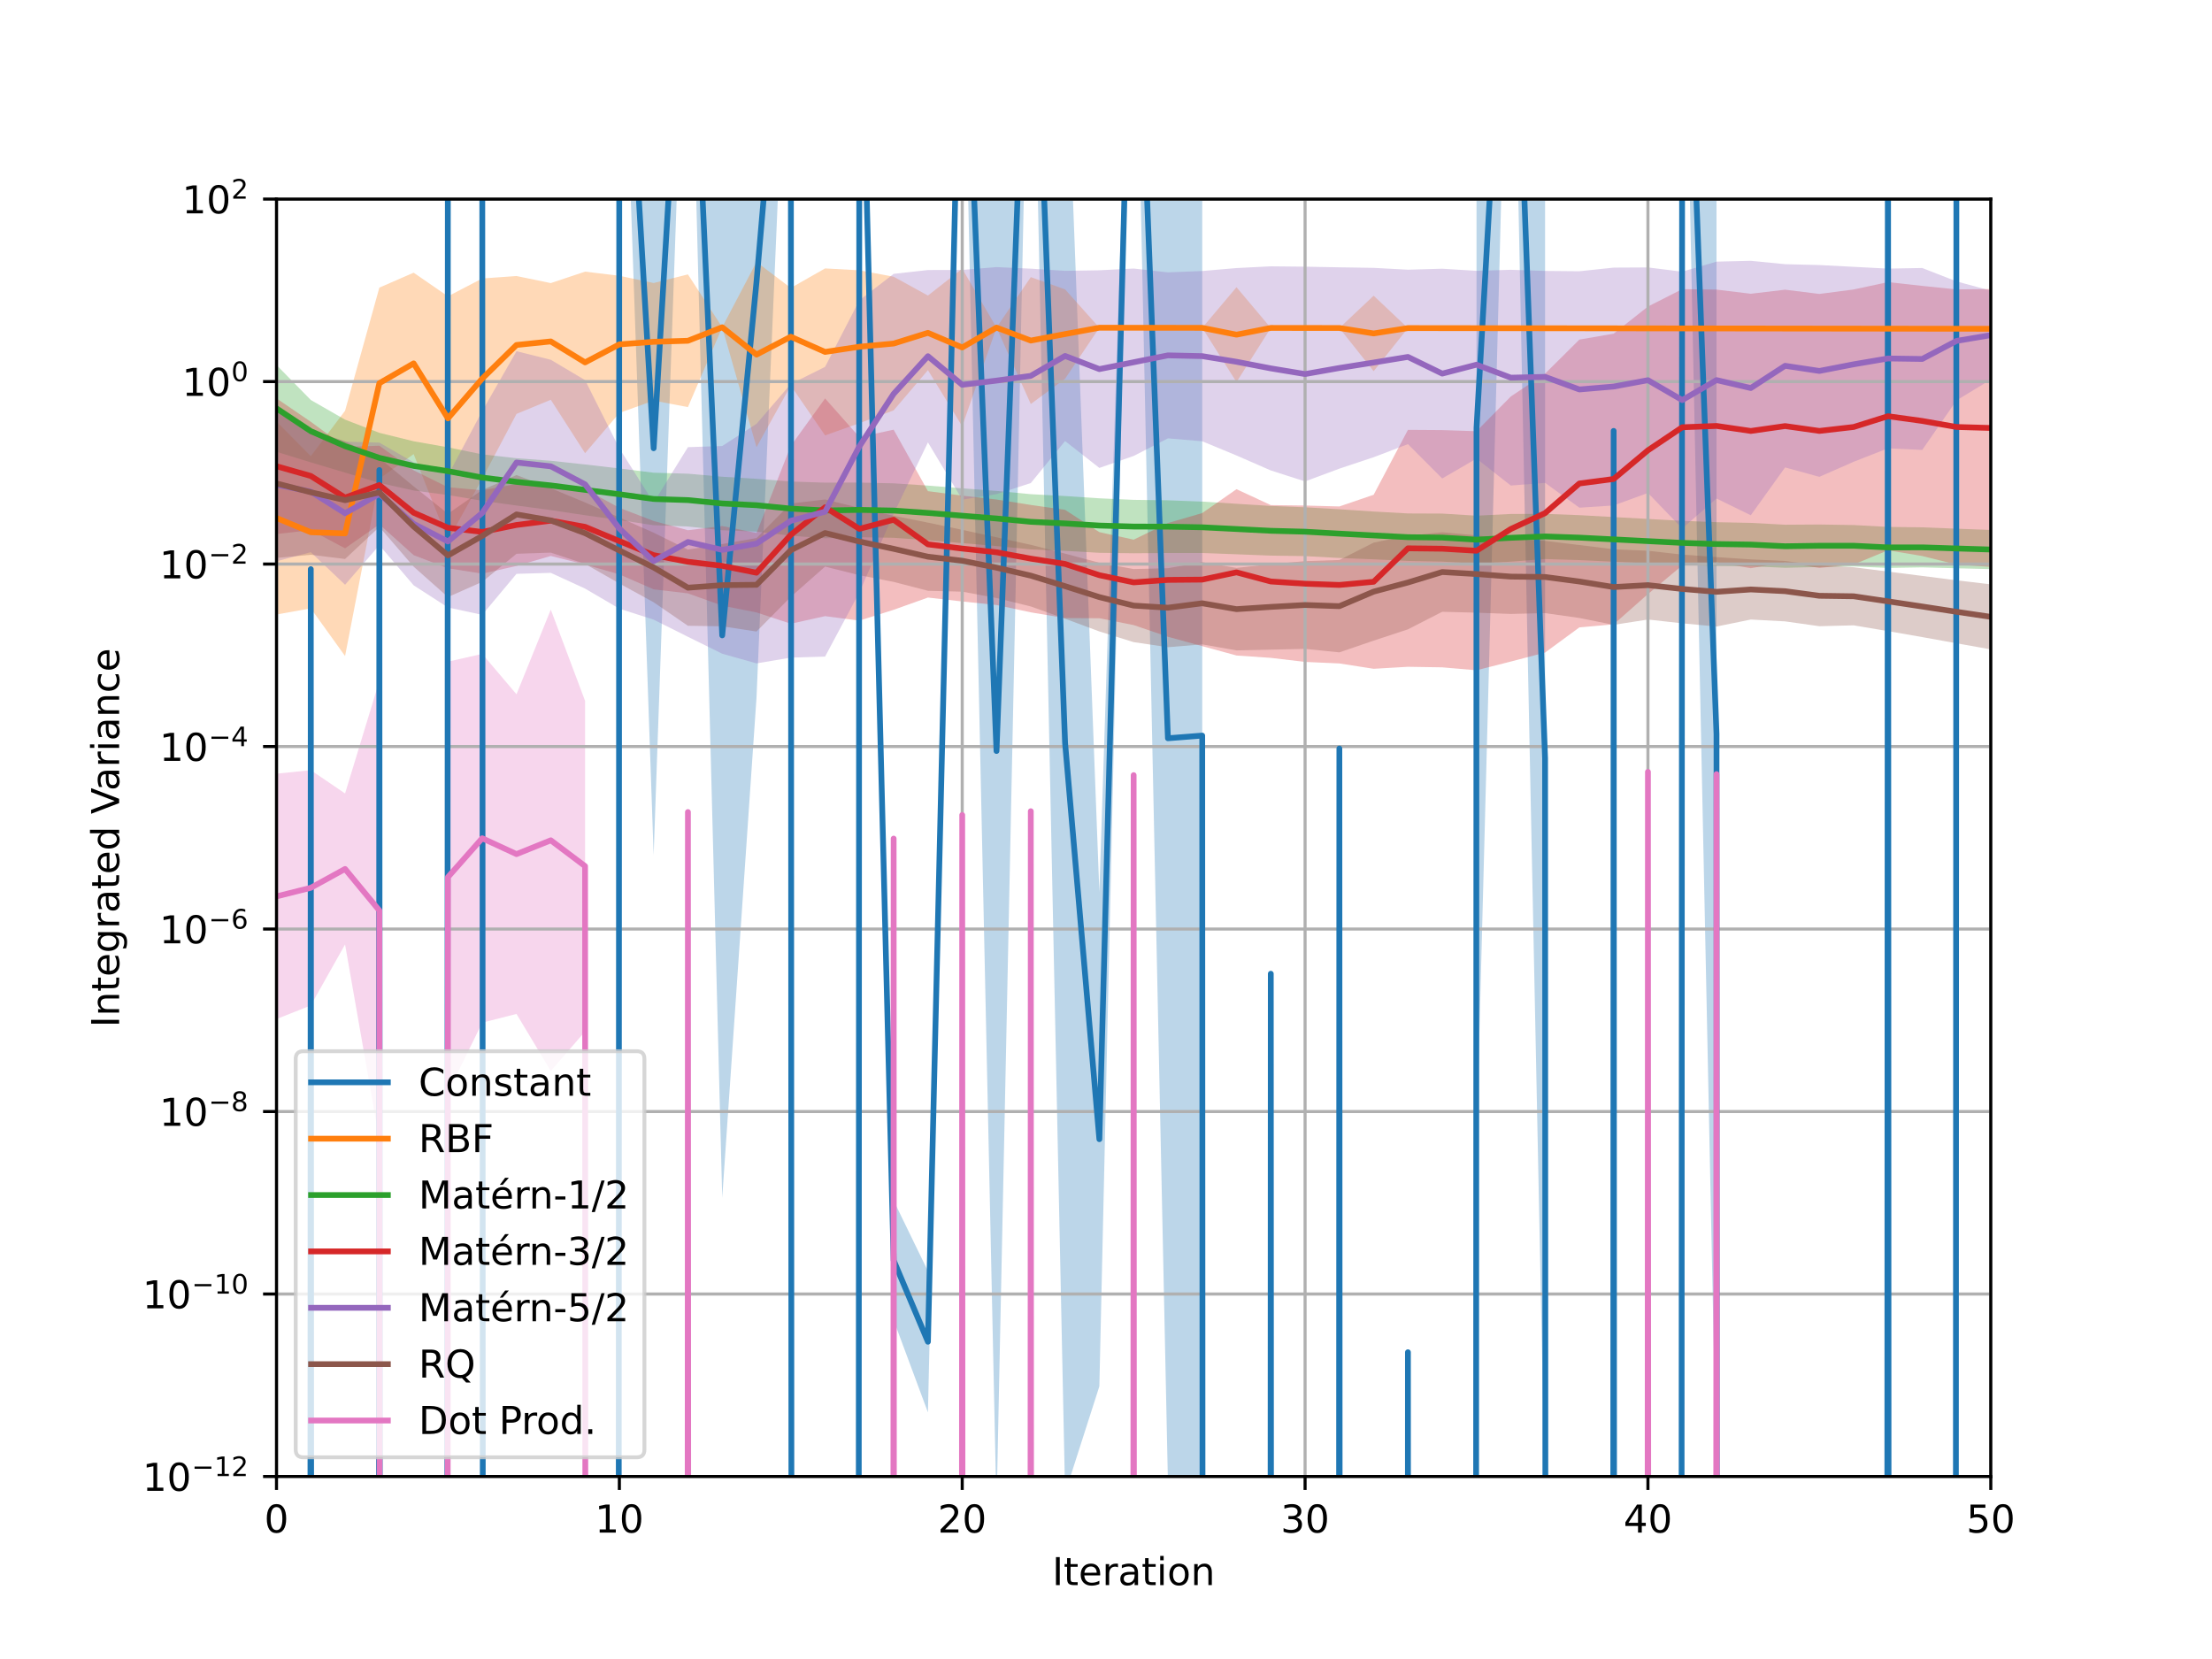 <?xml version="1.0" encoding="utf-8" standalone="no"?>
<!DOCTYPE svg PUBLIC "-//W3C//DTD SVG 1.1//EN"
  "http://www.w3.org/Graphics/SVG/1.1/DTD/svg11.dtd">
<!-- Created with matplotlib (https://matplotlib.org/) -->
<svg height="432pt" version="1.1" viewBox="0 0 576 432" width="576pt" xmlns="http://www.w3.org/2000/svg" xmlns:xlink="http://www.w3.org/1999/xlink">
 <defs>
  <style type="text/css">
*{stroke-linecap:butt;stroke-linejoin:round;}
  </style>
 </defs>
 <g id="figure_1">
  <g id="patch_1">
   <path d="M 0 432 
L 576 432 
L 576 0 
L 0 0 
z
" style="fill:#ffffff;"/>
  </g>
  <g id="axes_1">
   <g id="patch_2">
    <path d="M 72 384.48 
L 518.4 384.48 
L 518.4 51.84 
L 72 51.84 
z
" style="fill:#ffffff;"/>
   </g>
   <g id="PolyCollection_1">
    <path clip-path="url(#p57df6b3745)" d="M 80.928 245.959 
L 80.928 50.439 
L 80.928 245.959 
L 80.928 245.959 
z
" style="fill:#1f77b4;fill-opacity:0.3;"/>
    <path clip-path="url(#p57df6b3745)" d="M 98.784 236.03 
L 98.784 8.754 
L 98.784 236.03 
L 98.784 236.03 
z
" style="fill:#1f77b4;fill-opacity:0.3;"/>
    <path clip-path="url(#p57df6b3745)" d="M 116.64 -12.448 
L 116.64 -12.448 
L 125.568 -3.872 
L 125.568 -3.872 
L 125.568 -3.872 
L 116.64 -12.448 
z
" style="fill:#1f77b4;fill-opacity:0.3;"/>
    <path clip-path="url(#p57df6b3745)" d="M 161.28 -33.694 
L 161.28 -33.694 
L 170.208 10.754 
L 179.136 -35.159 
L 188.064 18.996 
L 196.992 -34.856 
L 205.92 -33.428 
L 205.92 -27.166 
L 205.92 -27.166 
L 196.992 181.674 
L 188.064 311.901 
L 179.136 -31.632 
L 170.208 222.691 
L 161.28 -33.694 
z
" style="fill:#1f77b4;fill-opacity:0.3;"/>
    <path clip-path="url(#p57df6b3745)" d="M 223.776 -14.315 
L 223.776 -34.448 
L 232.704 312.633 
L 241.632 330.995 
L 250.56 -30.025 
L 259.488 -1.833 
L 268.416 -41.981 
L 277.344 -1.95 
L 286.272 232.291 
L 295.2 -42.618 
L 304.128 -1.663 
L 313.056 -2.09 
L 313.056 385.179 
L 313.056 385.179 
L 304.128 386.149 
L 295.2 -35.157 
L 286.272 360.995 
L 277.344 388.834 
L 268.416 -36.219 
L 259.488 392.956 
L 250.56 -20.523 
L 241.632 367.785 
L 232.704 343.773 
L 223.776 -14.315 
z
" style="fill:#1f77b4;fill-opacity:0.3;"/>
    <path clip-path="url(#p57df6b3745)" d="M 330.912 283.055 
L 330.912 224.059 
L 330.912 283.055 
L 330.912 283.055 
z
" style="fill:#1f77b4;fill-opacity:0.3;"/>
    <path clip-path="url(#p57df6b3745)" d="M 348.768 383.797 
L 348.768 6.03 
L 348.768 383.797 
L 348.768 383.797 
z
" style="fill:#1f77b4;fill-opacity:0.3;"/>
    <path clip-path="url(#p57df6b3745)" d="M 366.624 367.144 
L 366.624 337.088 
L 366.624 367.144 
L 366.624 367.144 
z
" style="fill:#1f77b4;fill-opacity:0.3;"/>
    <path clip-path="url(#p57df6b3745)" d="M 384.48 297.825 
L 384.48 -74.899 
L 393.408 -44.034 
L 402.336 4.117 
L 402.336 390.883 
L 402.336 390.883 
L 393.408 -44.034 
L 384.48 297.825 
z
" style="fill:#1f77b4;fill-opacity:0.3;"/>
    <path clip-path="url(#p57df6b3745)" d="M 420.192 292.198 
L 420.192 -67.788 
L 420.192 292.198 
L 420.192 292.198 
z
" style="fill:#1f77b4;fill-opacity:0.3;"/>
    <path clip-path="url(#p57df6b3745)" d="M 438.048 -44.335 
L 438.048 -48.972 
L 446.976 -3.016 
L 446.976 385.339 
L 446.976 385.339 
L 438.048 -44.335 
z
" style="fill:#1f77b4;fill-opacity:0.3;"/>
    <path clip-path="url(#p57df6b3745)" d="M 491.616 -25.897 
L 491.616 -48.378 
L 491.616 -25.897 
L 491.616 -25.897 
z
" style="fill:#1f77b4;fill-opacity:0.3;"/>
    <path clip-path="url(#p57df6b3745)" d="M 509.472 -27.993 
L 509.472 -57.948 
L 518.4 -52.873 
L 518.4 -52.873 
L 518.4 -52.873 
L 509.472 -27.993 
z
" style="fill:#1f77b4;fill-opacity:0.3;"/>
   </g>
   <g id="PolyCollection_2">
    <path clip-path="url(#p57df6b3745)" d="M 72 160.017 
L 72 109.763 
L 80.928 118.774 
L 89.856 106.951 
L 98.784 74.897 
L 107.712 71.005 
L 116.64 77.163 
L 125.568 72.514 
L 134.496 71.876 
L 143.424 73.716 
L 152.352 70.73 
L 161.28 71.809 
L 170.208 73.698 
L 179.136 71.453 
L 188.064 85.221 
L 196.992 68.221 
L 205.92 74.983 
L 214.848 69.897 
L 223.776 70.386 
L 232.704 72.055 
L 241.632 76.961 
L 250.56 69.961 
L 259.488 85.305 
L 268.416 72.16 
L 277.344 75.355 
L 286.272 85.337 
L 295.2 85.348 
L 304.128 85.358 
L 313.056 85.369 
L 321.984 74.788 
L 330.912 85.39 
L 339.84 85.401 
L 348.768 85.412 
L 357.696 76.993 
L 366.624 85.433 
L 375.552 85.444 
L 384.48 85.454 
L 393.408 85.465 
L 402.336 85.476 
L 411.264 85.487 
L 420.192 85.497 
L 429.12 85.508 
L 438.048 85.519 
L 446.976 85.53 
L 455.904 85.54 
L 464.832 85.551 
L 473.76 85.562 
L 482.688 85.573 
L 491.616 85.584 
L 500.544 85.595 
L 509.472 85.606 
L 518.4 85.616 
L 518.4 85.616 
L 518.4 85.616 
L 509.472 85.606 
L 500.544 85.595 
L 491.616 85.584 
L 482.688 85.573 
L 473.76 85.562 
L 464.832 85.551 
L 455.904 85.54 
L 446.976 85.53 
L 438.048 85.519 
L 429.12 85.508 
L 420.192 85.497 
L 411.264 85.487 
L 402.336 85.476 
L 393.408 85.465 
L 384.48 85.454 
L 375.552 85.444 
L 366.624 85.433 
L 357.696 96.661 
L 348.768 85.412 
L 339.84 85.401 
L 330.912 85.39 
L 321.984 99.501 
L 313.056 85.369 
L 304.128 85.358 
L 295.2 85.348 
L 286.272 85.337 
L 277.344 98.622 
L 268.416 105.205 
L 259.488 85.305 
L 250.56 110.995 
L 241.632 96.382 
L 232.704 106.864 
L 223.776 110.199 
L 214.848 113.384 
L 205.92 100.394 
L 196.992 116.452 
L 188.064 85.221 
L 179.136 106.014 
L 170.208 104.31 
L 161.28 107.535 
L 152.352 118.007 
L 143.424 104.102 
L 134.496 107.784 
L 125.568 124.672 
L 116.64 140.726 
L 107.712 118.247 
L 98.784 124.67 
L 89.856 170.833 
L 80.928 158.41 
L 72 160.017 
z
" style="fill:#ff7f0e;fill-opacity:0.3;"/>
   </g>
   <g id="PolyCollection_3">
    <path clip-path="url(#p57df6b3745)" d="M 72 117.648 
L 72 95.044 
L 80.928 104.153 
L 89.856 109.273 
L 98.784 112.705 
L 107.712 114.905 
L 116.64 116.479 
L 125.568 118.311 
L 134.496 119.322 
L 143.424 119.98 
L 152.352 120.947 
L 161.28 121.984 
L 170.208 123.097 
L 179.136 123.348 
L 188.064 124.138 
L 196.992 124.687 
L 205.92 125.386 
L 214.848 125.682 
L 223.776 125.653 
L 232.704 125.858 
L 241.632 126.449 
L 250.56 127.16 
L 259.488 127.84 
L 268.416 128.684 
L 277.344 129.168 
L 286.272 129.757 
L 295.2 130.16 
L 304.128 130.277 
L 313.056 130.614 
L 321.984 131.183 
L 330.912 131.749 
L 339.84 132.097 
L 348.768 132.612 
L 357.696 133.202 
L 366.624 133.697 
L 375.552 133.734 
L 384.48 134.288 
L 393.408 133.833 
L 402.336 133.805 
L 411.264 134.147 
L 420.192 134.641 
L 429.12 135.133 
L 438.048 135.623 
L 446.976 135.974 
L 455.904 136.158 
L 464.832 136.638 
L 473.76 136.579 
L 482.688 136.72 
L 491.616 137.205 
L 500.544 137.317 
L 509.472 137.669 
L 518.4 137.996 
L 518.4 148.194 
L 518.4 148.194 
L 509.472 147.975 
L 500.544 147.743 
L 491.616 147.889 
L 482.688 147.497 
L 473.76 147.641 
L 464.832 147.848 
L 455.904 147.45 
L 446.976 147.36 
L 438.048 147.105 
L 429.12 146.688 
L 420.192 146.269 
L 411.264 145.847 
L 402.336 145.571 
L 393.408 146.251 
L 384.48 146.768 
L 375.552 146.24 
L 366.624 146.061 
L 357.696 145.643 
L 348.768 145.298 
L 339.84 144.808 
L 330.912 144.679 
L 321.984 144.333 
L 313.056 143.998 
L 304.128 144 
L 295.2 144.07 
L 286.272 143.95 
L 277.344 143.437 
L 268.416 143.073 
L 259.488 142.189 
L 250.56 141.424 
L 241.632 140.672 
L 232.704 140.039 
L 223.776 139.891 
L 214.848 140.165 
L 205.92 139.507 
L 196.992 138.427 
L 188.064 138.074 
L 179.136 137.1 
L 170.208 136.772 
L 161.28 135.421 
L 152.352 134.17 
L 143.424 132.825 
L 134.496 131.641 
L 125.568 130.397 
L 116.64 128.903 
L 107.712 127.728 
L 98.784 125.745 
L 89.856 123.068 
L 80.928 120.4 
L 72 117.648 
z
" style="fill:#2ca02c;fill-opacity:0.3;"/>
   </g>
   <g id="PolyCollection_4">
    <path clip-path="url(#p57df6b3745)" d="M 72 139.077 
L 72 103.736 
L 80.928 109.829 
L 89.856 116.361 
L 98.784 116.061 
L 107.712 122.458 
L 116.64 126.871 
L 125.568 127.673 
L 134.496 126.021 
L 143.424 126.397 
L 152.352 127.379 
L 161.28 132.226 
L 170.208 135.66 
L 179.136 138.07 
L 188.064 136.971 
L 196.992 138.792 
L 205.92 116.119 
L 214.848 103.747 
L 223.776 113.814 
L 232.704 111.888 
L 241.632 127.897 
L 250.56 129.064 
L 259.488 130.073 
L 268.416 131.486 
L 277.344 132.76 
L 286.272 138.561 
L 295.2 140.528 
L 304.128 136.197 
L 313.056 133.599 
L 321.984 127.381 
L 330.912 131.529 
L 339.84 131.637 
L 348.768 131.879 
L 357.696 128.835 
L 366.624 111.934 
L 375.552 111.994 
L 384.48 112.288 
L 393.408 103.248 
L 402.336 97.296 
L 411.264 88.426 
L 420.192 86.883 
L 429.12 79.824 
L 438.048 75.294 
L 446.976 75.409 
L 455.904 76.494 
L 464.832 75.435 
L 473.76 76.54 
L 482.688 75.38 
L 491.616 73.46 
L 500.544 74.446 
L 509.472 75.359 
L 518.4 75.267 
L 518.4 147.615 
L 518.4 147.615 
L 509.472 147.011 
L 500.544 144.784 
L 491.616 143.299 
L 482.688 146.995 
L 473.76 147.886 
L 464.832 146.459 
L 455.904 147.952 
L 446.976 146.42 
L 438.048 147.229 
L 429.12 154.691 
L 420.192 162.574 
L 411.264 163.369 
L 402.336 169.929 
L 393.408 172.267 
L 384.48 174.538 
L 375.552 173.772 
L 366.624 173.629 
L 357.696 174.151 
L 348.768 172.757 
L 339.84 172.363 
L 330.912 171.307 
L 321.984 170.691 
L 313.056 168.254 
L 304.128 165.814 
L 295.2 162.766 
L 286.272 160.99 
L 277.344 160.943 
L 268.416 159.454 
L 259.488 157.546 
L 250.56 156.624 
L 241.632 155.599 
L 232.704 158.788 
L 223.776 161.607 
L 214.848 160.443 
L 205.92 162.418 
L 196.992 159.476 
L 188.064 157.71 
L 179.136 154.511 
L 170.208 153.464 
L 161.28 149.575 
L 152.352 147.001 
L 143.424 144.766 
L 134.496 147.378 
L 125.568 149.375 
L 116.64 147.98 
L 107.712 144.558 
L 98.784 136.546 
L 89.856 142.782 
L 80.928 138.05 
L 72 139.077 
z
" style="fill:#d62728;fill-opacity:0.3;"/>
   </g>
   <g id="PolyCollection_5">
    <path clip-path="url(#p57df6b3745)" d="M 72 146.15 
L 72 106.318 
L 80.928 112.25 
L 89.856 115.002 
L 98.784 115.251 
L 107.712 120.395 
L 116.64 123.814 
L 125.568 107.049 
L 134.496 91.458 
L 143.424 93.684 
L 152.352 98.98 
L 161.28 116.758 
L 170.208 130.885 
L 179.136 116.442 
L 188.064 116.139 
L 196.992 110.37 
L 205.92 99.983 
L 214.848 95.527 
L 223.776 78.206 
L 232.704 71.313 
L 241.632 70.313 
L 250.56 70.291 
L 259.488 69.551 
L 268.416 69.961 
L 277.344 70.526 
L 286.272 70.382 
L 295.2 69.928 
L 304.128 70.924 
L 313.056 70.569 
L 321.984 69.802 
L 330.912 69.351 
L 339.84 69.442 
L 348.768 69.608 
L 357.696 69.75 
L 366.624 70.23 
L 375.552 69.976 
L 384.48 70.524 
L 393.408 70.256 
L 402.336 70.549 
L 411.264 70.632 
L 420.192 69.688 
L 429.12 69.638 
L 438.048 70.747 
L 446.976 68.129 
L 455.904 67.916 
L 464.832 68.793 
L 473.76 69.017 
L 482.688 69.48 
L 491.616 69.946 
L 500.544 69.783 
L 509.472 73.275 
L 518.4 75.697 
L 518.4 98.842 
L 518.4 98.842 
L 509.472 104.259 
L 500.544 117.165 
L 491.616 116.744 
L 482.688 120.247 
L 473.76 124.168 
L 464.832 121.713 
L 455.904 134.17 
L 446.976 129.817 
L 438.048 137.613 
L 429.12 128.364 
L 420.192 131.618 
L 411.264 132.201 
L 402.336 125.728 
L 393.408 126.434 
L 384.48 119.411 
L 375.552 124.6 
L 366.624 115.653 
L 357.696 119.061 
L 348.768 122.037 
L 339.84 125.363 
L 330.912 122.502 
L 321.984 118.606 
L 313.056 114.903 
L 304.128 114.146 
L 295.2 118.733 
L 286.272 121.847 
L 277.344 114.841 
L 268.416 125.787 
L 259.488 128.671 
L 250.56 130.104 
L 241.632 115.193 
L 232.704 133.796 
L 223.776 154.27 
L 214.848 170.977 
L 205.92 171.243 
L 196.992 172.744 
L 188.064 170.229 
L 179.136 165.823 
L 170.208 161.354 
L 161.28 158.501 
L 152.352 153.267 
L 143.424 149.168 
L 134.496 149.429 
L 125.568 160.105 
L 116.64 158.181 
L 107.712 152.415 
L 98.784 141.966 
L 89.856 152.272 
L 80.928 143.789 
L 72 146.15 
z
" style="fill:#9467bd;fill-opacity:0.3;"/>
   </g>
   <g id="PolyCollection_6">
    <path clip-path="url(#p57df6b3745)" d="M 72 145.287 
L 72 106.494 
L 80.928 111.902 
L 89.856 114.925 
L 98.784 119.276 
L 107.712 126.646 
L 116.64 133.775 
L 125.568 127.591 
L 134.496 123.699 
L 143.424 127.126 
L 152.352 130.836 
L 161.28 134.761 
L 170.208 138.708 
L 179.136 143.115 
L 188.064 141.669 
L 196.992 140.112 
L 205.92 131.116 
L 214.848 130.056 
L 223.776 132.251 
L 232.704 134.31 
L 241.632 136.089 
L 250.56 137.967 
L 259.488 139.914 
L 268.416 141.868 
L 277.344 144.164 
L 286.272 146.54 
L 295.2 148.178 
L 304.128 147.961 
L 313.056 146.389 
L 321.984 147.879 
L 330.912 146.909 
L 339.84 146.12 
L 348.768 145.822 
L 357.696 141.296 
L 366.624 139.482 
L 375.552 138.604 
L 384.48 139.415 
L 393.408 140.423 
L 402.336 140.84 
L 411.264 141.926 
L 420.192 143.025 
L 429.12 143.414 
L 438.048 144.416 
L 446.976 145.064 
L 455.904 145.663 
L 464.832 146.078 
L 473.76 147.216 
L 482.688 147.703 
L 491.616 148.836 
L 500.544 149.969 
L 509.472 151.111 
L 518.4 152.159 
L 518.4 169.101 
L 518.4 169.101 
L 509.472 167.504 
L 500.544 165.898 
L 491.616 164.337 
L 482.688 162.835 
L 473.76 163.064 
L 464.832 161.806 
L 455.904 161.324 
L 446.976 163.151 
L 438.048 162.312 
L 429.12 161.322 
L 420.192 162.711 
L 411.264 160.92 
L 402.336 159.652 
L 393.408 159.869 
L 384.48 159.539 
L 375.552 159.307 
L 366.624 163.878 
L 357.696 166.823 
L 348.768 169.873 
L 339.84 168.966 
L 330.912 169.163 
L 321.984 169.36 
L 313.056 167.795 
L 304.128 168.528 
L 295.2 167.21 
L 286.272 164.427 
L 277.344 161.108 
L 268.416 157.923 
L 259.488 155.725 
L 250.56 154.066 
L 241.632 153.838 
L 232.704 151.522 
L 223.776 149.781 
L 214.848 147.538 
L 205.92 155.421 
L 196.992 164.45 
L 188.064 163.088 
L 179.136 162.951 
L 170.208 156.83 
L 161.28 151.935 
L 152.352 146.836 
L 143.424 143.899 
L 134.496 144.205 
L 125.568 151.521 
L 116.64 155.476 
L 107.712 147.553 
L 98.784 137.215 
L 89.856 145.557 
L 80.928 144.461 
L 72 145.287 
z
" style="fill:#8c564b;fill-opacity:0.3;"/>
   </g>
   <g id="PolyCollection_7">
    <path clip-path="url(#p57df6b3745)" d="M 72 265.364 
L 72 201.469 
L 80.928 200.549 
L 89.856 206.618 
L 98.784 177.3 
L 98.784 296.899 
L 98.784 296.899 
L 89.856 245.936 
L 80.928 261.812 
L 72 265.364 
z
" style="fill:#e377c2;fill-opacity:0.3;"/>
    <path clip-path="url(#p57df6b3745)" d="M 116.64 284.509 
L 116.64 172.293 
L 125.568 170.269 
L 134.496 180.791 
L 143.424 158.735 
L 152.352 182.499 
L 152.352 268.583 
L 152.352 268.583 
L 143.424 278.891 
L 134.496 264.026 
L 125.568 266.293 
L 116.64 284.509 
z
" style="fill:#e377c2;fill-opacity:0.3;"/>
    <path clip-path="url(#p57df6b3745)" d="M 179.136 268.121 
L 179.136 154.784 
L 179.136 268.121 
L 179.136 268.121 
z
" style="fill:#e377c2;fill-opacity:0.3;"/>
    <path clip-path="url(#p57df6b3745)" d="M 232.704 266.548 
L 232.704 170.177 
L 232.704 266.548 
L 232.704 266.548 
z
" style="fill:#e377c2;fill-opacity:0.3;"/>
    <path clip-path="url(#p57df6b3745)" d="M 250.56 240.237 
L 250.56 184.217 
L 250.56 240.237 
L 250.56 240.237 
z
" style="fill:#e377c2;fill-opacity:0.3;"/>
    <path clip-path="url(#p57df6b3745)" d="M 268.416 242.18 
L 268.416 180.292 
L 268.416 242.18 
L 268.416 242.18 
z
" style="fill:#e377c2;fill-opacity:0.3;"/>
    <path clip-path="url(#p57df6b3745)" d="M 295.2 244.391 
L 295.2 159.293 
L 295.2 244.391 
L 295.2 244.391 
z
" style="fill:#e377c2;fill-opacity:0.3;"/>
    <path clip-path="url(#p57df6b3745)" d="M 429.12 249.334 
L 429.12 152.639 
L 429.12 249.334 
L 429.12 249.334 
z
" style="fill:#e377c2;fill-opacity:0.3;"/>
    <path clip-path="url(#p57df6b3745)" d="M 446.976 224.929 
L 446.976 178.227 
L 446.976 224.929 
L 446.976 224.929 
z
" style="fill:#e377c2;fill-opacity:0.3;"/>
   </g>
   <g id="matplotlib.axis_1">
    <g id="xtick_1">
     <g id="line2d_1">
      <path clip-path="url(#p57df6b3745)" d="M 72 384.48 
L 72 51.84 
" style="fill:none;stroke:#b0b0b0;stroke-linecap:square;stroke-width:0.8;"/>
     </g>
     <g id="line2d_2">
      <defs>
       <path d="M 0 0 
L 0 3.5 
" id="m368112231c" style="stroke:#000000;stroke-width:0.8;"/>
      </defs>
      <g>
       <use style="stroke:#000000;stroke-width:0.8;" x="72" xlink:href="#m368112231c" y="384.48"/>
      </g>
     </g>
     <g id="text_1">
      <!-- 0 -->
      <defs>
       <path d="M 31.781 66.406 
Q 24.172 66.406 20.328 58.906 
Q 16.5 51.422 16.5 36.375 
Q 16.5 21.391 20.328 13.891 
Q 24.172 6.391 31.781 6.391 
Q 39.453 6.391 43.281 13.891 
Q 47.125 21.391 47.125 36.375 
Q 47.125 51.422 43.281 58.906 
Q 39.453 66.406 31.781 66.406 
z
M 31.781 74.219 
Q 44.047 74.219 50.516 64.516 
Q 56.984 54.828 56.984 36.375 
Q 56.984 17.969 50.516 8.266 
Q 44.047 -1.422 31.781 -1.422 
Q 19.531 -1.422 13.062 8.266 
Q 6.594 17.969 6.594 36.375 
Q 6.594 54.828 13.062 64.516 
Q 19.531 74.219 31.781 74.219 
z
" id="DejaVuSans-48"/>
      </defs>
      <g transform="translate(68.819 399.078)scale(0.1 -0.1)">
       <use xlink:href="#DejaVuSans-48"/>
      </g>
     </g>
    </g>
    <g id="xtick_2">
     <g id="line2d_3">
      <path clip-path="url(#p57df6b3745)" d="M 161.28 384.48 
L 161.28 51.84 
" style="fill:none;stroke:#b0b0b0;stroke-linecap:square;stroke-width:0.8;"/>
     </g>
     <g id="line2d_4">
      <g>
       <use style="stroke:#000000;stroke-width:0.8;" x="161.28" xlink:href="#m368112231c" y="384.48"/>
      </g>
     </g>
     <g id="text_2">
      <!-- 10 -->
      <defs>
       <path d="M 12.406 8.297 
L 28.516 8.297 
L 28.516 63.922 
L 10.984 60.406 
L 10.984 69.391 
L 28.422 72.906 
L 38.281 72.906 
L 38.281 8.297 
L 54.391 8.297 
L 54.391 0 
L 12.406 0 
z
" id="DejaVuSans-49"/>
      </defs>
      <g transform="translate(154.917 399.078)scale(0.1 -0.1)">
       <use xlink:href="#DejaVuSans-49"/>
       <use x="63.623" xlink:href="#DejaVuSans-48"/>
      </g>
     </g>
    </g>
    <g id="xtick_3">
     <g id="line2d_5">
      <path clip-path="url(#p57df6b3745)" d="M 250.56 384.48 
L 250.56 51.84 
" style="fill:none;stroke:#b0b0b0;stroke-linecap:square;stroke-width:0.8;"/>
     </g>
     <g id="line2d_6">
      <g>
       <use style="stroke:#000000;stroke-width:0.8;" x="250.56" xlink:href="#m368112231c" y="384.48"/>
      </g>
     </g>
     <g id="text_3">
      <!-- 20 -->
      <defs>
       <path d="M 19.188 8.297 
L 53.609 8.297 
L 53.609 0 
L 7.328 0 
L 7.328 8.297 
Q 12.938 14.109 22.625 23.891 
Q 32.328 33.688 34.812 36.531 
Q 39.547 41.844 41.422 45.531 
Q 43.312 49.219 43.312 52.781 
Q 43.312 58.594 39.234 62.25 
Q 35.156 65.922 28.609 65.922 
Q 23.969 65.922 18.812 64.312 
Q 13.672 62.703 7.812 59.422 
L 7.812 69.391 
Q 13.766 71.781 18.938 73 
Q 24.125 74.219 28.422 74.219 
Q 39.75 74.219 46.484 68.547 
Q 53.219 62.891 53.219 53.422 
Q 53.219 48.922 51.531 44.891 
Q 49.859 40.875 45.406 35.406 
Q 44.188 33.984 37.641 27.219 
Q 31.109 20.453 19.188 8.297 
z
" id="DejaVuSans-50"/>
      </defs>
      <g transform="translate(244.197 399.078)scale(0.1 -0.1)">
       <use xlink:href="#DejaVuSans-50"/>
       <use x="63.623" xlink:href="#DejaVuSans-48"/>
      </g>
     </g>
    </g>
    <g id="xtick_4">
     <g id="line2d_7">
      <path clip-path="url(#p57df6b3745)" d="M 339.84 384.48 
L 339.84 51.84 
" style="fill:none;stroke:#b0b0b0;stroke-linecap:square;stroke-width:0.8;"/>
     </g>
     <g id="line2d_8">
      <g>
       <use style="stroke:#000000;stroke-width:0.8;" x="339.84" xlink:href="#m368112231c" y="384.48"/>
      </g>
     </g>
     <g id="text_4">
      <!-- 30 -->
      <defs>
       <path d="M 40.578 39.312 
Q 47.656 37.797 51.625 33 
Q 55.609 28.219 55.609 21.188 
Q 55.609 10.406 48.188 4.484 
Q 40.766 -1.422 27.094 -1.422 
Q 22.516 -1.422 17.656 -0.516 
Q 12.797 0.391 7.625 2.203 
L 7.625 11.719 
Q 11.719 9.328 16.594 8.109 
Q 21.484 6.891 26.812 6.891 
Q 36.078 6.891 40.938 10.547 
Q 45.797 14.203 45.797 21.188 
Q 45.797 27.641 41.281 31.266 
Q 36.766 34.906 28.719 34.906 
L 20.219 34.906 
L 20.219 43.016 
L 29.109 43.016 
Q 36.375 43.016 40.234 45.922 
Q 44.094 48.828 44.094 54.297 
Q 44.094 59.906 40.109 62.906 
Q 36.141 65.922 28.719 65.922 
Q 24.656 65.922 20.016 65.031 
Q 15.375 64.156 9.812 62.312 
L 9.812 71.094 
Q 15.438 72.656 20.344 73.438 
Q 25.25 74.219 29.594 74.219 
Q 40.828 74.219 47.359 69.109 
Q 53.906 64.016 53.906 55.328 
Q 53.906 49.266 50.438 45.094 
Q 46.969 40.922 40.578 39.312 
z
" id="DejaVuSans-51"/>
      </defs>
      <g transform="translate(333.478 399.078)scale(0.1 -0.1)">
       <use xlink:href="#DejaVuSans-51"/>
       <use x="63.623" xlink:href="#DejaVuSans-48"/>
      </g>
     </g>
    </g>
    <g id="xtick_5">
     <g id="line2d_9">
      <path clip-path="url(#p57df6b3745)" d="M 429.12 384.48 
L 429.12 51.84 
" style="fill:none;stroke:#b0b0b0;stroke-linecap:square;stroke-width:0.8;"/>
     </g>
     <g id="line2d_10">
      <g>
       <use style="stroke:#000000;stroke-width:0.8;" x="429.12" xlink:href="#m368112231c" y="384.48"/>
      </g>
     </g>
     <g id="text_5">
      <!-- 40 -->
      <defs>
       <path d="M 37.797 64.312 
L 12.891 25.391 
L 37.797 25.391 
z
M 35.203 72.906 
L 47.609 72.906 
L 47.609 25.391 
L 58.016 25.391 
L 58.016 17.188 
L 47.609 17.188 
L 47.609 0 
L 37.797 0 
L 37.797 17.188 
L 4.891 17.188 
L 4.891 26.703 
z
" id="DejaVuSans-52"/>
      </defs>
      <g transform="translate(422.757 399.078)scale(0.1 -0.1)">
       <use xlink:href="#DejaVuSans-52"/>
       <use x="63.623" xlink:href="#DejaVuSans-48"/>
      </g>
     </g>
    </g>
    <g id="xtick_6">
     <g id="line2d_11">
      <path clip-path="url(#p57df6b3745)" d="M 518.4 384.48 
L 518.4 51.84 
" style="fill:none;stroke:#b0b0b0;stroke-linecap:square;stroke-width:0.8;"/>
     </g>
     <g id="line2d_12">
      <g>
       <use style="stroke:#000000;stroke-width:0.8;" x="518.4" xlink:href="#m368112231c" y="384.48"/>
      </g>
     </g>
     <g id="text_6">
      <!-- 50 -->
      <defs>
       <path d="M 10.797 72.906 
L 49.516 72.906 
L 49.516 64.594 
L 19.828 64.594 
L 19.828 46.734 
Q 21.969 47.469 24.109 47.828 
Q 26.266 48.188 28.422 48.188 
Q 40.625 48.188 47.75 41.5 
Q 54.891 34.812 54.891 23.391 
Q 54.891 11.625 47.562 5.094 
Q 40.234 -1.422 26.906 -1.422 
Q 22.312 -1.422 17.547 -0.641 
Q 12.797 0.141 7.719 1.703 
L 7.719 11.625 
Q 12.109 9.234 16.797 8.062 
Q 21.484 6.891 26.703 6.891 
Q 35.156 6.891 40.078 11.328 
Q 45.016 15.766 45.016 23.391 
Q 45.016 31 40.078 35.438 
Q 35.156 39.891 26.703 39.891 
Q 22.75 39.891 18.812 39.016 
Q 14.891 38.141 10.797 36.281 
z
" id="DejaVuSans-53"/>
      </defs>
      <g transform="translate(512.038 399.078)scale(0.1 -0.1)">
       <use xlink:href="#DejaVuSans-53"/>
       <use x="63.623" xlink:href="#DejaVuSans-48"/>
      </g>
     </g>
    </g>
    <g id="text_7">
     <!-- Iteration -->
     <defs>
      <path d="M 9.812 72.906 
L 19.672 72.906 
L 19.672 0 
L 9.812 0 
z
" id="DejaVuSans-73"/>
      <path d="M 18.312 70.219 
L 18.312 54.688 
L 36.812 54.688 
L 36.812 47.703 
L 18.312 47.703 
L 18.312 18.016 
Q 18.312 11.328 20.141 9.422 
Q 21.969 7.516 27.594 7.516 
L 36.812 7.516 
L 36.812 0 
L 27.594 0 
Q 17.188 0 13.234 3.875 
Q 9.281 7.766 9.281 18.016 
L 9.281 47.703 
L 2.688 47.703 
L 2.688 54.688 
L 9.281 54.688 
L 9.281 70.219 
z
" id="DejaVuSans-116"/>
      <path d="M 56.203 29.594 
L 56.203 25.203 
L 14.891 25.203 
Q 15.484 15.922 20.484 11.062 
Q 25.484 6.203 34.422 6.203 
Q 39.594 6.203 44.453 7.469 
Q 49.312 8.734 54.109 11.281 
L 54.109 2.781 
Q 49.266 0.734 44.188 -0.344 
Q 39.109 -1.422 33.891 -1.422 
Q 20.797 -1.422 13.156 6.188 
Q 5.516 13.812 5.516 26.812 
Q 5.516 40.234 12.766 48.109 
Q 20.016 56 32.328 56 
Q 43.359 56 49.781 48.891 
Q 56.203 41.797 56.203 29.594 
z
M 47.219 32.234 
Q 47.125 39.594 43.094 43.984 
Q 39.062 48.391 32.422 48.391 
Q 24.906 48.391 20.391 44.141 
Q 15.875 39.891 15.188 32.172 
z
" id="DejaVuSans-101"/>
      <path d="M 41.109 46.297 
Q 39.594 47.172 37.812 47.578 
Q 36.031 48 33.891 48 
Q 26.266 48 22.188 43.047 
Q 18.109 38.094 18.109 28.812 
L 18.109 0 
L 9.078 0 
L 9.078 54.688 
L 18.109 54.688 
L 18.109 46.188 
Q 20.953 51.172 25.484 53.578 
Q 30.031 56 36.531 56 
Q 37.453 56 38.578 55.875 
Q 39.703 55.766 41.062 55.516 
z
" id="DejaVuSans-114"/>
      <path d="M 34.281 27.484 
Q 23.391 27.484 19.188 25 
Q 14.984 22.516 14.984 16.5 
Q 14.984 11.719 18.141 8.906 
Q 21.297 6.109 26.703 6.109 
Q 34.188 6.109 38.703 11.406 
Q 43.219 16.703 43.219 25.484 
L 43.219 27.484 
z
M 52.203 31.203 
L 52.203 0 
L 43.219 0 
L 43.219 8.297 
Q 40.141 3.328 35.547 0.953 
Q 30.953 -1.422 24.312 -1.422 
Q 15.922 -1.422 10.953 3.297 
Q 6 8.016 6 15.922 
Q 6 25.141 12.172 29.828 
Q 18.359 34.516 30.609 34.516 
L 43.219 34.516 
L 43.219 35.406 
Q 43.219 41.609 39.141 45 
Q 35.062 48.391 27.688 48.391 
Q 23 48.391 18.547 47.266 
Q 14.109 46.141 10.016 43.891 
L 10.016 52.203 
Q 14.938 54.109 19.578 55.047 
Q 24.219 56 28.609 56 
Q 40.484 56 46.344 49.844 
Q 52.203 43.703 52.203 31.203 
z
" id="DejaVuSans-97"/>
      <path d="M 9.422 54.688 
L 18.406 54.688 
L 18.406 0 
L 9.422 0 
z
M 9.422 75.984 
L 18.406 75.984 
L 18.406 64.594 
L 9.422 64.594 
z
" id="DejaVuSans-105"/>
      <path d="M 30.609 48.391 
Q 23.391 48.391 19.188 42.75 
Q 14.984 37.109 14.984 27.297 
Q 14.984 17.484 19.156 11.844 
Q 23.344 6.203 30.609 6.203 
Q 37.797 6.203 41.984 11.859 
Q 46.188 17.531 46.188 27.297 
Q 46.188 37.016 41.984 42.703 
Q 37.797 48.391 30.609 48.391 
z
M 30.609 56 
Q 42.328 56 49.016 48.375 
Q 55.719 40.766 55.719 27.297 
Q 55.719 13.875 49.016 6.219 
Q 42.328 -1.422 30.609 -1.422 
Q 18.844 -1.422 12.172 6.219 
Q 5.516 13.875 5.516 27.297 
Q 5.516 40.766 12.172 48.375 
Q 18.844 56 30.609 56 
z
" id="DejaVuSans-111"/>
      <path d="M 54.891 33.016 
L 54.891 0 
L 45.906 0 
L 45.906 32.719 
Q 45.906 40.484 42.875 44.328 
Q 39.844 48.188 33.797 48.188 
Q 26.516 48.188 22.312 43.547 
Q 18.109 38.922 18.109 30.906 
L 18.109 0 
L 9.078 0 
L 9.078 54.688 
L 18.109 54.688 
L 18.109 46.188 
Q 21.344 51.125 25.703 53.562 
Q 30.078 56 35.797 56 
Q 45.219 56 50.047 50.172 
Q 54.891 44.344 54.891 33.016 
z
" id="DejaVuSans-110"/>
     </defs>
     <g transform="translate(273.991 412.757)scale(0.1 -0.1)">
      <use xlink:href="#DejaVuSans-73"/>
      <use x="29.492" xlink:href="#DejaVuSans-116"/>
      <use x="68.701" xlink:href="#DejaVuSans-101"/>
      <use x="130.225" xlink:href="#DejaVuSans-114"/>
      <use x="171.338" xlink:href="#DejaVuSans-97"/>
      <use x="232.617" xlink:href="#DejaVuSans-116"/>
      <use x="271.826" xlink:href="#DejaVuSans-105"/>
      <use x="299.609" xlink:href="#DejaVuSans-111"/>
      <use x="360.791" xlink:href="#DejaVuSans-110"/>
     </g>
    </g>
   </g>
   <g id="matplotlib.axis_2">
    <g id="ytick_1">
     <g id="line2d_13">
      <path clip-path="url(#p57df6b3745)" d="M 72 384.48 
L 518.4 384.48 
" style="fill:none;stroke:#b0b0b0;stroke-linecap:square;stroke-width:0.8;"/>
     </g>
     <g id="line2d_14">
      <defs>
       <path d="M 0 0 
L -3.5 0 
" id="m83c86b748f" style="stroke:#000000;stroke-width:0.8;"/>
      </defs>
      <g>
       <use style="stroke:#000000;stroke-width:0.8;" x="72" xlink:href="#m83c86b748f" y="384.48"/>
      </g>
     </g>
     <g id="text_8">
      <!-- $\mathdefault{10^{-12}}$ -->
      <defs>
       <path d="M 10.594 35.5 
L 73.188 35.5 
L 73.188 27.203 
L 10.594 27.203 
z
" id="DejaVuSans-8722"/>
      </defs>
      <g transform="translate(37.1 388.279)scale(0.1 -0.1)">
       <use transform="translate(0 0.766)" xlink:href="#DejaVuSans-49"/>
       <use transform="translate(63.623 0.766)" xlink:href="#DejaVuSans-48"/>
       <use transform="translate(128.203 39.047)scale(0.7)" xlink:href="#DejaVuSans-8722"/>
       <use transform="translate(186.855 39.047)scale(0.7)" xlink:href="#DejaVuSans-49"/>
       <use transform="translate(231.392 39.047)scale(0.7)" xlink:href="#DejaVuSans-50"/>
      </g>
     </g>
    </g>
    <g id="ytick_2">
     <g id="line2d_15">
      <path clip-path="url(#p57df6b3745)" d="M 72 336.96 
L 518.4 336.96 
" style="fill:none;stroke:#b0b0b0;stroke-linecap:square;stroke-width:0.8;"/>
     </g>
     <g id="line2d_16">
      <g>
       <use style="stroke:#000000;stroke-width:0.8;" x="72" xlink:href="#m83c86b748f" y="336.96"/>
      </g>
     </g>
     <g id="text_9">
      <!-- $\mathdefault{10^{-10}}$ -->
      <g transform="translate(37.1 340.759)scale(0.1 -0.1)">
       <use transform="translate(0 0.766)" xlink:href="#DejaVuSans-49"/>
       <use transform="translate(63.623 0.766)" xlink:href="#DejaVuSans-48"/>
       <use transform="translate(128.203 39.047)scale(0.7)" xlink:href="#DejaVuSans-8722"/>
       <use transform="translate(186.855 39.047)scale(0.7)" xlink:href="#DejaVuSans-49"/>
       <use transform="translate(231.392 39.047)scale(0.7)" xlink:href="#DejaVuSans-48"/>
      </g>
     </g>
    </g>
    <g id="ytick_3">
     <g id="line2d_17">
      <path clip-path="url(#p57df6b3745)" d="M 72 289.44 
L 518.4 289.44 
" style="fill:none;stroke:#b0b0b0;stroke-linecap:square;stroke-width:0.8;"/>
     </g>
     <g id="line2d_18">
      <g>
       <use style="stroke:#000000;stroke-width:0.8;" x="72" xlink:href="#m83c86b748f" y="289.44"/>
      </g>
     </g>
     <g id="text_10">
      <!-- $\mathdefault{10^{-8}}$ -->
      <defs>
       <path d="M 31.781 34.625 
Q 24.75 34.625 20.719 30.859 
Q 16.703 27.094 16.703 20.516 
Q 16.703 13.922 20.719 10.156 
Q 24.75 6.391 31.781 6.391 
Q 38.812 6.391 42.859 10.172 
Q 46.922 13.969 46.922 20.516 
Q 46.922 27.094 42.891 30.859 
Q 38.875 34.625 31.781 34.625 
z
M 21.922 38.812 
Q 15.578 40.375 12.031 44.719 
Q 8.5 49.078 8.5 55.328 
Q 8.5 64.062 14.719 69.141 
Q 20.953 74.219 31.781 74.219 
Q 42.672 74.219 48.875 69.141 
Q 55.078 64.062 55.078 55.328 
Q 55.078 49.078 51.531 44.719 
Q 48 40.375 41.703 38.812 
Q 48.828 37.156 52.797 32.312 
Q 56.781 27.484 56.781 20.516 
Q 56.781 9.906 50.312 4.234 
Q 43.844 -1.422 31.781 -1.422 
Q 19.734 -1.422 13.25 4.234 
Q 6.781 9.906 6.781 20.516 
Q 6.781 27.484 10.781 32.312 
Q 14.797 37.156 21.922 38.812 
z
M 18.312 54.391 
Q 18.312 48.734 21.844 45.562 
Q 25.391 42.391 31.781 42.391 
Q 38.141 42.391 41.719 45.562 
Q 45.312 48.734 45.312 54.391 
Q 45.312 60.062 41.719 63.234 
Q 38.141 66.406 31.781 66.406 
Q 25.391 66.406 21.844 63.234 
Q 18.312 60.062 18.312 54.391 
z
" id="DejaVuSans-56"/>
      </defs>
      <g transform="translate(41.5 293.239)scale(0.1 -0.1)">
       <use transform="translate(0 0.766)" xlink:href="#DejaVuSans-49"/>
       <use transform="translate(63.623 0.766)" xlink:href="#DejaVuSans-48"/>
       <use transform="translate(128.203 39.047)scale(0.7)" xlink:href="#DejaVuSans-8722"/>
       <use transform="translate(186.855 39.047)scale(0.7)" xlink:href="#DejaVuSans-56"/>
      </g>
     </g>
    </g>
    <g id="ytick_4">
     <g id="line2d_19">
      <path clip-path="url(#p57df6b3745)" d="M 72 241.92 
L 518.4 241.92 
" style="fill:none;stroke:#b0b0b0;stroke-linecap:square;stroke-width:0.8;"/>
     </g>
     <g id="line2d_20">
      <g>
       <use style="stroke:#000000;stroke-width:0.8;" x="72" xlink:href="#m83c86b748f" y="241.92"/>
      </g>
     </g>
     <g id="text_11">
      <!-- $\mathdefault{10^{-6}}$ -->
      <defs>
       <path d="M 33.016 40.375 
Q 26.375 40.375 22.484 35.828 
Q 18.609 31.297 18.609 23.391 
Q 18.609 15.531 22.484 10.953 
Q 26.375 6.391 33.016 6.391 
Q 39.656 6.391 43.531 10.953 
Q 47.406 15.531 47.406 23.391 
Q 47.406 31.297 43.531 35.828 
Q 39.656 40.375 33.016 40.375 
z
M 52.594 71.297 
L 52.594 62.312 
Q 48.875 64.062 45.094 64.984 
Q 41.312 65.922 37.594 65.922 
Q 27.828 65.922 22.672 59.328 
Q 17.531 52.734 16.797 39.406 
Q 19.672 43.656 24.016 45.922 
Q 28.375 48.188 33.594 48.188 
Q 44.578 48.188 50.953 41.516 
Q 57.328 34.859 57.328 23.391 
Q 57.328 12.156 50.688 5.359 
Q 44.047 -1.422 33.016 -1.422 
Q 20.359 -1.422 13.672 8.266 
Q 6.984 17.969 6.984 36.375 
Q 6.984 53.656 15.188 63.938 
Q 23.391 74.219 37.203 74.219 
Q 40.922 74.219 44.703 73.484 
Q 48.484 72.75 52.594 71.297 
z
" id="DejaVuSans-54"/>
      </defs>
      <g transform="translate(41.5 245.719)scale(0.1 -0.1)">
       <use transform="translate(0 0.766)" xlink:href="#DejaVuSans-49"/>
       <use transform="translate(63.623 0.766)" xlink:href="#DejaVuSans-48"/>
       <use transform="translate(128.203 39.047)scale(0.7)" xlink:href="#DejaVuSans-8722"/>
       <use transform="translate(186.855 39.047)scale(0.7)" xlink:href="#DejaVuSans-54"/>
      </g>
     </g>
    </g>
    <g id="ytick_5">
     <g id="line2d_21">
      <path clip-path="url(#p57df6b3745)" d="M 72 194.4 
L 518.4 194.4 
" style="fill:none;stroke:#b0b0b0;stroke-linecap:square;stroke-width:0.8;"/>
     </g>
     <g id="line2d_22">
      <g>
       <use style="stroke:#000000;stroke-width:0.8;" x="72" xlink:href="#m83c86b748f" y="194.4"/>
      </g>
     </g>
     <g id="text_12">
      <!-- $\mathdefault{10^{-4}}$ -->
      <g transform="translate(41.5 198.199)scale(0.1 -0.1)">
       <use transform="translate(0 0.684)" xlink:href="#DejaVuSans-49"/>
       <use transform="translate(63.623 0.684)" xlink:href="#DejaVuSans-48"/>
       <use transform="translate(128.203 38.966)scale(0.7)" xlink:href="#DejaVuSans-8722"/>
       <use transform="translate(186.855 38.966)scale(0.7)" xlink:href="#DejaVuSans-52"/>
      </g>
     </g>
    </g>
    <g id="ytick_6">
     <g id="line2d_23">
      <path clip-path="url(#p57df6b3745)" d="M 72 146.88 
L 518.4 146.88 
" style="fill:none;stroke:#b0b0b0;stroke-linecap:square;stroke-width:0.8;"/>
     </g>
     <g id="line2d_24">
      <g>
       <use style="stroke:#000000;stroke-width:0.8;" x="72" xlink:href="#m83c86b748f" y="146.88"/>
      </g>
     </g>
     <g id="text_13">
      <!-- $\mathdefault{10^{-2}}$ -->
      <g transform="translate(41.5 150.679)scale(0.1 -0.1)">
       <use transform="translate(0 0.766)" xlink:href="#DejaVuSans-49"/>
       <use transform="translate(63.623 0.766)" xlink:href="#DejaVuSans-48"/>
       <use transform="translate(128.203 39.047)scale(0.7)" xlink:href="#DejaVuSans-8722"/>
       <use transform="translate(186.855 39.047)scale(0.7)" xlink:href="#DejaVuSans-50"/>
      </g>
     </g>
    </g>
    <g id="ytick_7">
     <g id="line2d_25">
      <path clip-path="url(#p57df6b3745)" d="M 72 99.36 
L 518.4 99.36 
" style="fill:none;stroke:#b0b0b0;stroke-linecap:square;stroke-width:0.8;"/>
     </g>
     <g id="line2d_26">
      <g>
       <use style="stroke:#000000;stroke-width:0.8;" x="72" xlink:href="#m83c86b748f" y="99.36"/>
      </g>
     </g>
     <g id="text_14">
      <!-- $\mathdefault{10^{0}}$ -->
      <g transform="translate(47.4 103.159)scale(0.1 -0.1)">
       <use transform="translate(0 0.766)" xlink:href="#DejaVuSans-49"/>
       <use transform="translate(63.623 0.766)" xlink:href="#DejaVuSans-48"/>
       <use transform="translate(128.203 39.047)scale(0.7)" xlink:href="#DejaVuSans-48"/>
      </g>
     </g>
    </g>
    <g id="ytick_8">
     <g id="line2d_27">
      <path clip-path="url(#p57df6b3745)" d="M 72 51.84 
L 518.4 51.84 
" style="fill:none;stroke:#b0b0b0;stroke-linecap:square;stroke-width:0.8;"/>
     </g>
     <g id="line2d_28">
      <g>
       <use style="stroke:#000000;stroke-width:0.8;" x="72" xlink:href="#m83c86b748f" y="51.84"/>
      </g>
     </g>
     <g id="text_15">
      <!-- $\mathdefault{10^{2}}$ -->
      <g transform="translate(47.4 55.639)scale(0.1 -0.1)">
       <use transform="translate(0 0.766)" xlink:href="#DejaVuSans-49"/>
       <use transform="translate(63.623 0.766)" xlink:href="#DejaVuSans-48"/>
       <use transform="translate(128.203 39.047)scale(0.7)" xlink:href="#DejaVuSans-50"/>
      </g>
     </g>
    </g>
    <g id="text_16">
     <!-- Integrated Variance -->
     <defs>
      <path d="M 45.406 27.984 
Q 45.406 37.75 41.375 43.109 
Q 37.359 48.484 30.078 48.484 
Q 22.859 48.484 18.828 43.109 
Q 14.797 37.75 14.797 27.984 
Q 14.797 18.266 18.828 12.891 
Q 22.859 7.516 30.078 7.516 
Q 37.359 7.516 41.375 12.891 
Q 45.406 18.266 45.406 27.984 
z
M 54.391 6.781 
Q 54.391 -7.172 48.188 -13.984 
Q 42 -20.797 29.203 -20.797 
Q 24.469 -20.797 20.266 -20.094 
Q 16.062 -19.391 12.109 -17.922 
L 12.109 -9.188 
Q 16.062 -11.328 19.922 -12.344 
Q 23.781 -13.375 27.781 -13.375 
Q 36.625 -13.375 41.016 -8.766 
Q 45.406 -4.156 45.406 5.172 
L 45.406 9.625 
Q 42.625 4.781 38.281 2.391 
Q 33.938 0 27.875 0 
Q 17.828 0 11.672 7.656 
Q 5.516 15.328 5.516 27.984 
Q 5.516 40.672 11.672 48.328 
Q 17.828 56 27.875 56 
Q 33.938 56 38.281 53.609 
Q 42.625 51.219 45.406 46.391 
L 45.406 54.688 
L 54.391 54.688 
z
" id="DejaVuSans-103"/>
      <path d="M 45.406 46.391 
L 45.406 75.984 
L 54.391 75.984 
L 54.391 0 
L 45.406 0 
L 45.406 8.203 
Q 42.578 3.328 38.25 0.953 
Q 33.938 -1.422 27.875 -1.422 
Q 17.969 -1.422 11.734 6.484 
Q 5.516 14.406 5.516 27.297 
Q 5.516 40.188 11.734 48.094 
Q 17.969 56 27.875 56 
Q 33.938 56 38.25 53.625 
Q 42.578 51.266 45.406 46.391 
z
M 14.797 27.297 
Q 14.797 17.391 18.875 11.75 
Q 22.953 6.109 30.078 6.109 
Q 37.203 6.109 41.297 11.75 
Q 45.406 17.391 45.406 27.297 
Q 45.406 37.203 41.297 42.844 
Q 37.203 48.484 30.078 48.484 
Q 22.953 48.484 18.875 42.844 
Q 14.797 37.203 14.797 27.297 
z
" id="DejaVuSans-100"/>
      <path id="DejaVuSans-32"/>
      <path d="M 28.609 0 
L 0.781 72.906 
L 11.078 72.906 
L 34.188 11.531 
L 57.328 72.906 
L 67.578 72.906 
L 39.797 0 
z
" id="DejaVuSans-86"/>
      <path d="M 48.781 52.594 
L 48.781 44.188 
Q 44.969 46.297 41.141 47.344 
Q 37.312 48.391 33.406 48.391 
Q 24.656 48.391 19.812 42.844 
Q 14.984 37.312 14.984 27.297 
Q 14.984 17.281 19.812 11.734 
Q 24.656 6.203 33.406 6.203 
Q 37.312 6.203 41.141 7.25 
Q 44.969 8.297 48.781 10.406 
L 48.781 2.094 
Q 45.016 0.344 40.984 -0.531 
Q 36.969 -1.422 32.422 -1.422 
Q 20.062 -1.422 12.781 6.344 
Q 5.516 14.109 5.516 27.297 
Q 5.516 40.672 12.859 48.328 
Q 20.219 56 33.016 56 
Q 37.156 56 41.109 55.141 
Q 45.062 54.297 48.781 52.594 
z
" id="DejaVuSans-99"/>
     </defs>
     <g transform="translate(31.02 267.534)rotate(-90)scale(0.1 -0.1)">
      <use xlink:href="#DejaVuSans-73"/>
      <use x="29.492" xlink:href="#DejaVuSans-110"/>
      <use x="92.871" xlink:href="#DejaVuSans-116"/>
      <use x="132.08" xlink:href="#DejaVuSans-101"/>
      <use x="193.604" xlink:href="#DejaVuSans-103"/>
      <use x="257.08" xlink:href="#DejaVuSans-114"/>
      <use x="298.193" xlink:href="#DejaVuSans-97"/>
      <use x="359.473" xlink:href="#DejaVuSans-116"/>
      <use x="398.682" xlink:href="#DejaVuSans-101"/>
      <use x="460.205" xlink:href="#DejaVuSans-100"/>
      <use x="523.682" xlink:href="#DejaVuSans-32"/>
      <use x="555.469" xlink:href="#DejaVuSans-86"/>
      <use x="616.127" xlink:href="#DejaVuSans-97"/>
      <use x="677.406" xlink:href="#DejaVuSans-114"/>
      <use x="718.52" xlink:href="#DejaVuSans-105"/>
      <use x="746.303" xlink:href="#DejaVuSans-97"/>
      <use x="807.582" xlink:href="#DejaVuSans-110"/>
      <use x="870.961" xlink:href="#DejaVuSans-99"/>
      <use x="925.941" xlink:href="#DejaVuSans-101"/>
     </g>
    </g>
   </g>
   <g id="line2d_29">
    <path clip-path="url(#p57df6b3745)" d="M 80.821 433 
L 80.928 148.199 
L 81.035 433 
M 98.667 433 
L 98.784 122.392 
L 98.901 433 
M 116.473 433 
L 116.636 -1 
M 125.569 -1 
L 125.731 433 
M 161.106 433 
L 161.268 -1 
M 163.221 -1 
L 170.208 116.722 
L 177.209 -1 
M 180.591 -1 
L 188.064 165.449 
L 196.992 73.409 
L 203.398 -1 
M 205.931 -1 
L 206.093 433 
M 223.605 433 
L 223.767 -1 
M 224.368 -1 
L 232.704 328.203 
L 241.632 349.39 
L 249.982 -1 
M 251.541 -1 
L 259.488 195.562 
L 266.966 -1 
M 269.879 -1 
L 277.344 193.442 
L 286.272 296.643 
L 294.192 -1 
M 296.664 -1 
L 304.128 192.243 
L 313.056 191.545 
L 313.147 433 
M 330.844 433 
L 330.912 253.557 
L 330.98 433 
M 348.678 433 
L 348.768 194.913 
L 348.858 433 
M 366.593 433 
L 366.624 352.116 
L 366.655 433 
M 384.359 433 
L 384.48 111.463 
L 390.937 -1 
M 394.999 -1 
L 402.336 197.5 
L 402.425 433 
M 420.071 433 
L 420.192 112.205 
L 420.313 433 
M 437.869 433 
L 438.031 -1 
M 439.762 -1 
L 446.976 191.161 
L 447.067 433 
M 491.44 433 
L 491.602 -1 
M 491.63 -1 
L 491.792 433 
M 509.294 433 
L 509.456 -1 
" style="fill:none;stroke:#1f77b4;stroke-linecap:square;stroke-width:1.5;"/>
   </g>
   <g id="line2d_30">
    <path clip-path="url(#p57df6b3745)" d="M 72 134.89 
L 80.928 138.592 
L 89.856 138.892 
L 98.784 99.783 
L 107.712 94.626 
L 116.64 108.944 
L 125.568 98.593 
L 134.496 89.83 
L 143.424 88.909 
L 152.352 94.369 
L 161.28 89.672 
L 170.208 89.004 
L 179.136 88.734 
L 188.064 85.221 
L 196.992 92.336 
L 205.92 87.689 
L 214.848 91.64 
L 223.776 90.293 
L 232.704 89.459 
L 241.632 86.672 
L 250.56 90.478 
L 259.488 85.305 
L 268.416 88.682 
L 277.344 86.989 
L 286.272 85.337 
L 295.2 85.348 
L 304.128 85.358 
L 313.056 85.369 
L 321.984 87.145 
L 330.912 85.39 
L 339.84 85.401 
L 348.768 85.412 
L 357.696 86.827 
L 366.624 85.433 
L 375.552 85.444 
L 384.48 85.454 
L 393.408 85.465 
L 402.336 85.476 
L 411.264 85.487 
L 420.192 85.497 
L 429.12 85.508 
L 438.048 85.519 
L 446.976 85.53 
L 455.904 85.54 
L 464.832 85.551 
L 473.76 85.562 
L 482.688 85.573 
L 491.616 85.584 
L 500.544 85.595 
L 509.472 85.606 
L 518.4 85.616 
" style="fill:none;stroke:#ff7f0e;stroke-linecap:square;stroke-width:1.5;"/>
   </g>
   <g id="line2d_31">
    <path clip-path="url(#p57df6b3745)" d="M 72 106.346 
L 80.928 112.277 
L 89.856 116.17 
L 98.784 119.225 
L 107.712 121.317 
L 116.64 122.691 
L 125.568 124.354 
L 134.496 125.481 
L 143.424 126.402 
L 152.352 127.559 
L 161.28 128.702 
L 170.208 129.935 
L 179.136 130.224 
L 188.064 131.106 
L 196.992 131.557 
L 205.92 132.447 
L 214.848 132.924 
L 223.776 132.772 
L 232.704 132.948 
L 241.632 133.561 
L 250.56 134.292 
L 259.488 135.014 
L 268.416 135.879 
L 277.344 136.302 
L 286.272 136.853 
L 295.2 137.115 
L 304.128 137.138 
L 313.056 137.306 
L 321.984 137.758 
L 330.912 138.214 
L 339.84 138.452 
L 348.768 138.955 
L 357.696 139.423 
L 366.624 139.879 
L 375.552 139.987 
L 384.48 140.528 
L 393.408 140.042 
L 402.336 139.688 
L 411.264 139.997 
L 420.192 140.455 
L 429.12 140.911 
L 438.048 141.364 
L 446.976 141.667 
L 455.904 141.804 
L 464.832 142.243 
L 473.76 142.11 
L 482.688 142.108 
L 491.616 142.547 
L 500.544 142.53 
L 509.472 142.822 
L 518.4 143.095 
" style="fill:none;stroke:#2ca02c;stroke-linecap:square;stroke-width:1.5;"/>
   </g>
   <g id="line2d_32">
    <path clip-path="url(#p57df6b3745)" d="M 72 121.407 
L 80.928 123.939 
L 89.856 129.571 
L 98.784 126.303 
L 107.712 133.508 
L 116.64 137.425 
L 125.568 138.524 
L 134.496 136.699 
L 143.424 135.581 
L 152.352 137.19 
L 161.28 140.901 
L 170.208 144.562 
L 179.136 146.291 
L 188.064 147.34 
L 196.992 149.134 
L 205.92 139.269 
L 214.848 132.095 
L 223.776 137.711 
L 232.704 135.338 
L 241.632 141.748 
L 250.56 142.844 
L 259.488 143.809 
L 268.416 145.47 
L 277.344 146.852 
L 286.272 149.776 
L 295.2 151.647 
L 304.128 151.005 
L 313.056 150.927 
L 321.984 149.036 
L 330.912 151.418 
L 339.84 152 
L 348.768 152.318 
L 357.696 151.493 
L 366.624 142.781 
L 375.552 142.883 
L 384.48 143.413 
L 393.408 137.758 
L 402.336 133.613 
L 411.264 125.897 
L 420.192 124.728 
L 429.12 117.258 
L 438.048 111.262 
L 446.976 110.914 
L 455.904 112.223 
L 464.832 110.947 
L 473.76 112.213 
L 482.688 111.187 
L 491.616 108.38 
L 500.544 109.615 
L 509.472 111.185 
L 518.4 111.441 
" style="fill:none;stroke:#d62728;stroke-linecap:square;stroke-width:1.5;"/>
   </g>
   <g id="line2d_33">
    <path clip-path="url(#p57df6b3745)" d="M 72 126.234 
L 80.928 128.02 
L 89.856 133.637 
L 98.784 128.608 
L 107.712 136.405 
L 116.64 140.997 
L 125.568 133.577 
L 134.496 120.444 
L 143.424 121.426 
L 152.352 126.123 
L 161.28 137.63 
L 170.208 146.119 
L 179.136 141.133 
L 188.064 143.184 
L 196.992 141.557 
L 205.92 135.613 
L 214.848 133.252 
L 223.776 116.238 
L 232.704 102.555 
L 241.632 92.753 
L 250.56 100.198 
L 259.488 99.111 
L 268.416 97.874 
L 277.344 92.684 
L 286.272 96.114 
L 295.2 94.331 
L 304.128 92.535 
L 313.056 92.736 
L 321.984 94.204 
L 330.912 95.926 
L 339.84 97.402 
L 348.768 95.822 
L 357.696 94.405 
L 366.624 92.942 
L 375.552 97.288 
L 384.48 94.967 
L 393.408 98.345 
L 402.336 98.138 
L 411.264 101.416 
L 420.192 100.653 
L 429.12 99.001 
L 438.048 104.18 
L 446.976 98.973 
L 455.904 101.043 
L 464.832 95.253 
L 473.76 96.593 
L 482.688 94.864 
L 491.616 93.345 
L 500.544 93.474 
L 509.472 88.767 
L 518.4 87.27 
" style="fill:none;stroke:#9467bd;stroke-linecap:square;stroke-width:1.5;"/>
   </g>
   <g id="line2d_34">
    <path clip-path="url(#p57df6b3745)" d="M 72 125.891 
L 80.928 128.181 
L 89.856 130.241 
L 98.784 128.246 
L 107.712 137.099 
L 116.64 144.625 
L 125.568 139.556 
L 134.496 133.952 
L 143.424 135.512 
L 152.352 138.836 
L 161.28 143.348 
L 170.208 147.769 
L 179.136 153.033 
L 188.064 152.379 
L 196.992 152.281 
L 205.92 143.268 
L 214.848 138.797 
L 223.776 141.016 
L 232.704 142.916 
L 241.632 144.963 
L 250.56 146.017 
L 259.488 147.819 
L 268.416 149.896 
L 277.344 152.636 
L 286.272 155.483 
L 295.2 157.694 
L 304.128 158.245 
L 313.056 157.092 
L 321.984 158.62 
L 330.912 158.036 
L 339.84 157.543 
L 348.768 157.847 
L 357.696 154.059 
L 366.624 151.68 
L 375.552 148.955 
L 384.48 149.477 
L 393.408 150.146 
L 402.336 150.246 
L 411.264 151.423 
L 420.192 152.868 
L 429.12 152.368 
L 438.048 153.364 
L 446.976 154.108 
L 455.904 153.494 
L 464.832 153.942 
L 473.76 155.14 
L 482.688 155.269 
L 491.616 156.586 
L 500.544 157.934 
L 509.472 159.308 
L 518.4 160.63 
" style="fill:none;stroke:#8c564b;stroke-linecap:square;stroke-width:1.5;"/>
   </g>
   <g id="line2d_35">
    <path clip-path="url(#p57df6b3745)" d="M 72 233.416 
L 80.928 231.181 
L 89.856 226.277 
L 98.784 237.1 
L 98.858 433 
M 116.563 433 
L 116.64 228.401 
L 125.568 218.281 
L 134.496 222.408 
L 143.424 218.813 
L 152.352 225.541 
L 152.43 433 
M 179.052 433 
L 179.136 211.452 
L 179.22 433 
M 232.623 433 
L 232.704 218.363 
L 232.785 433 
M 250.477 433 
L 250.56 212.227 
L 250.643 433 
M 268.332 433 
L 268.416 211.236 
L 268.5 433 
M 295.113 433 
L 295.2 201.842 
L 295.287 433 
M 429.032 433 
L 429.12 200.986 
L 429.208 433 
M 446.889 433 
L 446.976 201.578 
L 447.063 433 
" style="fill:none;stroke:#e377c2;stroke-linecap:square;stroke-width:1.5;"/>
   </g>
   <g id="patch_3">
    <path d="M 72 384.48 
L 72 51.84 
" style="fill:none;stroke:#000000;stroke-linecap:square;stroke-linejoin:miter;stroke-width:0.8;"/>
   </g>
   <g id="patch_4">
    <path d="M 518.4 384.48 
L 518.4 51.84 
" style="fill:none;stroke:#000000;stroke-linecap:square;stroke-linejoin:miter;stroke-width:0.8;"/>
   </g>
   <g id="patch_5">
    <path d="M 72 384.48 
L 518.4 384.48 
" style="fill:none;stroke:#000000;stroke-linecap:square;stroke-linejoin:miter;stroke-width:0.8;"/>
   </g>
   <g id="patch_6">
    <path d="M 72 51.84 
L 518.4 51.84 
" style="fill:none;stroke:#000000;stroke-linecap:square;stroke-linejoin:miter;stroke-width:0.8;"/>
   </g>
   <g id="legend_1">
    <g id="patch_7">
     <path d="M 79 379.48 
L 165.805 379.48 
Q 167.805 379.48 167.805 377.48 
L 167.805 275.733 
Q 167.805 273.733 165.805 273.733 
L 79 273.733 
Q 77 273.733 77 275.733 
L 77 377.48 
Q 77 379.48 79 379.48 
z
" style="fill:#ffffff;opacity:0.8;stroke:#cccccc;stroke-linejoin:miter;"/>
    </g>
    <g id="line2d_36">
     <path d="M 81 281.832 
L 101 281.832 
" style="fill:none;stroke:#1f77b4;stroke-linecap:square;stroke-width:1.5;"/>
    </g>
    <g id="line2d_37"/>
    <g id="text_17">
     <!-- Constant -->
     <defs>
      <path d="M 64.406 67.281 
L 64.406 56.891 
Q 59.422 61.531 53.781 63.812 
Q 48.141 66.109 41.797 66.109 
Q 29.297 66.109 22.656 58.469 
Q 16.016 50.828 16.016 36.375 
Q 16.016 21.969 22.656 14.328 
Q 29.297 6.688 41.797 6.688 
Q 48.141 6.688 53.781 8.984 
Q 59.422 11.281 64.406 15.922 
L 64.406 5.609 
Q 59.234 2.094 53.438 0.328 
Q 47.656 -1.422 41.219 -1.422 
Q 24.656 -1.422 15.125 8.703 
Q 5.609 18.844 5.609 36.375 
Q 5.609 53.953 15.125 64.078 
Q 24.656 74.219 41.219 74.219 
Q 47.75 74.219 53.531 72.484 
Q 59.328 70.75 64.406 67.281 
z
" id="DejaVuSans-67"/>
      <path d="M 44.281 53.078 
L 44.281 44.578 
Q 40.484 46.531 36.375 47.5 
Q 32.281 48.484 27.875 48.484 
Q 21.188 48.484 17.844 46.438 
Q 14.5 44.391 14.5 40.281 
Q 14.5 37.156 16.891 35.375 
Q 19.281 33.594 26.516 31.984 
L 29.594 31.297 
Q 39.156 29.25 43.188 25.516 
Q 47.219 21.781 47.219 15.094 
Q 47.219 7.469 41.188 3.016 
Q 35.156 -1.422 24.609 -1.422 
Q 20.219 -1.422 15.453 -0.562 
Q 10.688 0.297 5.422 2 
L 5.422 11.281 
Q 10.406 8.688 15.234 7.391 
Q 20.062 6.109 24.812 6.109 
Q 31.156 6.109 34.562 8.281 
Q 37.984 10.453 37.984 14.406 
Q 37.984 18.062 35.516 20.016 
Q 33.062 21.969 24.703 23.781 
L 21.578 24.516 
Q 13.234 26.266 9.516 29.906 
Q 5.812 33.547 5.812 39.891 
Q 5.812 47.609 11.281 51.797 
Q 16.75 56 26.812 56 
Q 31.781 56 36.172 55.266 
Q 40.578 54.547 44.281 53.078 
z
" id="DejaVuSans-115"/>
     </defs>
     <g transform="translate(109 285.332)scale(0.1 -0.1)">
      <use xlink:href="#DejaVuSans-67"/>
      <use x="69.824" xlink:href="#DejaVuSans-111"/>
      <use x="131.006" xlink:href="#DejaVuSans-110"/>
      <use x="194.385" xlink:href="#DejaVuSans-115"/>
      <use x="246.484" xlink:href="#DejaVuSans-116"/>
      <use x="285.693" xlink:href="#DejaVuSans-97"/>
      <use x="346.973" xlink:href="#DejaVuSans-110"/>
      <use x="410.352" xlink:href="#DejaVuSans-116"/>
     </g>
    </g>
    <g id="line2d_38">
     <path d="M 81 296.51 
L 101 296.51 
" style="fill:none;stroke:#ff7f0e;stroke-linecap:square;stroke-width:1.5;"/>
    </g>
    <g id="line2d_39"/>
    <g id="text_18">
     <!-- RBF -->
     <defs>
      <path d="M 44.391 34.188 
Q 47.562 33.109 50.562 29.594 
Q 53.562 26.078 56.594 19.922 
L 66.609 0 
L 56 0 
L 46.688 18.703 
Q 43.062 26.031 39.672 28.422 
Q 36.281 30.812 30.422 30.812 
L 19.672 30.812 
L 19.672 0 
L 9.812 0 
L 9.812 72.906 
L 32.078 72.906 
Q 44.578 72.906 50.734 67.672 
Q 56.891 62.453 56.891 51.906 
Q 56.891 45.016 53.688 40.469 
Q 50.484 35.938 44.391 34.188 
z
M 19.672 64.797 
L 19.672 38.922 
L 32.078 38.922 
Q 39.203 38.922 42.844 42.219 
Q 46.484 45.516 46.484 51.906 
Q 46.484 58.297 42.844 61.547 
Q 39.203 64.797 32.078 64.797 
z
" id="DejaVuSans-82"/>
      <path d="M 19.672 34.812 
L 19.672 8.109 
L 35.5 8.109 
Q 43.453 8.109 47.281 11.406 
Q 51.125 14.703 51.125 21.484 
Q 51.125 28.328 47.281 31.562 
Q 43.453 34.812 35.5 34.812 
z
M 19.672 64.797 
L 19.672 42.828 
L 34.281 42.828 
Q 41.5 42.828 45.031 45.531 
Q 48.578 48.25 48.578 53.812 
Q 48.578 59.328 45.031 62.062 
Q 41.5 64.797 34.281 64.797 
z
M 9.812 72.906 
L 35.016 72.906 
Q 46.297 72.906 52.391 68.219 
Q 58.5 63.531 58.5 54.891 
Q 58.5 48.188 55.375 44.234 
Q 52.25 40.281 46.188 39.312 
Q 53.469 37.75 57.5 32.781 
Q 61.531 27.828 61.531 20.406 
Q 61.531 10.641 54.891 5.312 
Q 48.25 0 35.984 0 
L 9.812 0 
z
" id="DejaVuSans-66"/>
      <path d="M 9.812 72.906 
L 51.703 72.906 
L 51.703 64.594 
L 19.672 64.594 
L 19.672 43.109 
L 48.578 43.109 
L 48.578 34.812 
L 19.672 34.812 
L 19.672 0 
L 9.812 0 
z
" id="DejaVuSans-70"/>
     </defs>
     <g transform="translate(109 300.01)scale(0.1 -0.1)">
      <use xlink:href="#DejaVuSans-82"/>
      <use x="69.482" xlink:href="#DejaVuSans-66"/>
      <use x="138.086" xlink:href="#DejaVuSans-70"/>
     </g>
    </g>
    <g id="line2d_40">
     <path d="M 81 311.188 
L 101 311.188 
" style="fill:none;stroke:#2ca02c;stroke-linecap:square;stroke-width:1.5;"/>
    </g>
    <g id="line2d_41"/>
    <g id="text_19">
     <!-- Matérn-1/2 -->
     <defs>
      <path d="M 9.812 72.906 
L 24.516 72.906 
L 43.109 23.297 
L 61.812 72.906 
L 76.516 72.906 
L 76.516 0 
L 66.891 0 
L 66.891 64.016 
L 48.094 14.016 
L 38.188 14.016 
L 19.391 64.016 
L 19.391 0 
L 9.812 0 
z
" id="DejaVuSans-77"/>
      <path d="M 56.203 29.594 
L 56.203 25.203 
L 14.891 25.203 
Q 15.484 15.922 20.484 11.062 
Q 25.484 6.203 34.422 6.203 
Q 39.594 6.203 44.453 7.469 
Q 49.312 8.734 54.109 11.281 
L 54.109 2.781 
Q 49.266 0.734 44.188 -0.344 
Q 39.109 -1.422 33.891 -1.422 
Q 20.797 -1.422 13.156 6.188 
Q 5.516 13.812 5.516 26.812 
Q 5.516 40.234 12.766 48.109 
Q 20.016 56 32.328 56 
Q 43.359 56 49.781 48.891 
Q 56.203 41.797 56.203 29.594 
z
M 47.219 32.234 
Q 47.125 39.594 43.094 43.984 
Q 39.062 48.391 32.422 48.391 
Q 24.906 48.391 20.391 44.141 
Q 15.875 39.891 15.188 32.172 
z
M 38.531 79.984 
L 48.25 79.984 
L 32.344 61.625 
L 24.859 61.625 
z
" id="DejaVuSans-233"/>
      <path d="M 4.891 31.391 
L 31.203 31.391 
L 31.203 23.391 
L 4.891 23.391 
z
" id="DejaVuSans-45"/>
      <path d="M 25.391 72.906 
L 33.688 72.906 
L 8.297 -9.281 
L 0 -9.281 
z
" id="DejaVuSans-47"/>
     </defs>
     <g transform="translate(109 314.688)scale(0.1 -0.1)">
      <use xlink:href="#DejaVuSans-77"/>
      <use x="86.279" xlink:href="#DejaVuSans-97"/>
      <use x="147.559" xlink:href="#DejaVuSans-116"/>
      <use x="186.768" xlink:href="#DejaVuSans-233"/>
      <use x="248.291" xlink:href="#DejaVuSans-114"/>
      <use x="287.654" xlink:href="#DejaVuSans-110"/>
      <use x="351.033" xlink:href="#DejaVuSans-45"/>
      <use x="387.117" xlink:href="#DejaVuSans-49"/>
      <use x="450.74" xlink:href="#DejaVuSans-47"/>
      <use x="484.432" xlink:href="#DejaVuSans-50"/>
     </g>
    </g>
    <g id="line2d_42">
     <path d="M 81 325.866 
L 101 325.866 
" style="fill:none;stroke:#d62728;stroke-linecap:square;stroke-width:1.5;"/>
    </g>
    <g id="line2d_43"/>
    <g id="text_20">
     <!-- Matérn-3/2 -->
     <g transform="translate(109 329.366)scale(0.1 -0.1)">
      <use xlink:href="#DejaVuSans-77"/>
      <use x="86.279" xlink:href="#DejaVuSans-97"/>
      <use x="147.559" xlink:href="#DejaVuSans-116"/>
      <use x="186.768" xlink:href="#DejaVuSans-233"/>
      <use x="248.291" xlink:href="#DejaVuSans-114"/>
      <use x="287.654" xlink:href="#DejaVuSans-110"/>
      <use x="351.033" xlink:href="#DejaVuSans-45"/>
      <use x="387.117" xlink:href="#DejaVuSans-51"/>
      <use x="450.74" xlink:href="#DejaVuSans-47"/>
      <use x="484.432" xlink:href="#DejaVuSans-50"/>
     </g>
    </g>
    <g id="line2d_44">
     <path d="M 81 340.544 
L 101 340.544 
" style="fill:none;stroke:#9467bd;stroke-linecap:square;stroke-width:1.5;"/>
    </g>
    <g id="line2d_45"/>
    <g id="text_21">
     <!-- Matérn-5/2 -->
     <g transform="translate(109 344.044)scale(0.1 -0.1)">
      <use xlink:href="#DejaVuSans-77"/>
      <use x="86.279" xlink:href="#DejaVuSans-97"/>
      <use x="147.559" xlink:href="#DejaVuSans-116"/>
      <use x="186.768" xlink:href="#DejaVuSans-233"/>
      <use x="248.291" xlink:href="#DejaVuSans-114"/>
      <use x="287.654" xlink:href="#DejaVuSans-110"/>
      <use x="351.033" xlink:href="#DejaVuSans-45"/>
      <use x="387.117" xlink:href="#DejaVuSans-53"/>
      <use x="450.74" xlink:href="#DejaVuSans-47"/>
      <use x="484.432" xlink:href="#DejaVuSans-50"/>
     </g>
    </g>
    <g id="line2d_46">
     <path d="M 81 355.222 
L 101 355.222 
" style="fill:none;stroke:#8c564b;stroke-linecap:square;stroke-width:1.5;"/>
    </g>
    <g id="line2d_47"/>
    <g id="text_22">
     <!-- RQ -->
     <defs>
      <path d="M 39.406 66.219 
Q 28.656 66.219 22.328 58.203 
Q 16.016 50.203 16.016 36.375 
Q 16.016 22.609 22.328 14.594 
Q 28.656 6.594 39.406 6.594 
Q 50.141 6.594 56.422 14.594 
Q 62.703 22.609 62.703 36.375 
Q 62.703 50.203 56.422 58.203 
Q 50.141 66.219 39.406 66.219 
z
M 53.219 1.312 
L 66.219 -12.891 
L 54.297 -12.891 
L 43.5 -1.219 
Q 41.891 -1.312 41.031 -1.359 
Q 40.188 -1.422 39.406 -1.422 
Q 24.031 -1.422 14.812 8.859 
Q 5.609 19.141 5.609 36.375 
Q 5.609 53.656 14.812 63.938 
Q 24.031 74.219 39.406 74.219 
Q 54.734 74.219 63.906 63.938 
Q 73.094 53.656 73.094 36.375 
Q 73.094 23.688 67.984 14.641 
Q 62.891 5.609 53.219 1.312 
z
" id="DejaVuSans-81"/>
     </defs>
     <g transform="translate(109 358.722)scale(0.1 -0.1)">
      <use xlink:href="#DejaVuSans-82"/>
      <use x="69.482" xlink:href="#DejaVuSans-81"/>
     </g>
    </g>
    <g id="line2d_48">
     <path d="M 81 369.9 
L 101 369.9 
" style="fill:none;stroke:#e377c2;stroke-linecap:square;stroke-width:1.5;"/>
    </g>
    <g id="line2d_49"/>
    <g id="text_23">
     <!-- Dot Prod. -->
     <defs>
      <path d="M 19.672 64.797 
L 19.672 8.109 
L 31.594 8.109 
Q 46.688 8.109 53.688 14.938 
Q 60.688 21.781 60.688 36.531 
Q 60.688 51.172 53.688 57.984 
Q 46.688 64.797 31.594 64.797 
z
M 9.812 72.906 
L 30.078 72.906 
Q 51.266 72.906 61.172 64.094 
Q 71.094 55.281 71.094 36.531 
Q 71.094 17.672 61.125 8.828 
Q 51.172 0 30.078 0 
L 9.812 0 
z
" id="DejaVuSans-68"/>
      <path d="M 19.672 64.797 
L 19.672 37.406 
L 32.078 37.406 
Q 38.969 37.406 42.719 40.969 
Q 46.484 44.531 46.484 51.125 
Q 46.484 57.672 42.719 61.234 
Q 38.969 64.797 32.078 64.797 
z
M 9.812 72.906 
L 32.078 72.906 
Q 44.344 72.906 50.609 67.359 
Q 56.891 61.812 56.891 51.125 
Q 56.891 40.328 50.609 34.812 
Q 44.344 29.297 32.078 29.297 
L 19.672 29.297 
L 19.672 0 
L 9.812 0 
z
" id="DejaVuSans-80"/>
      <path d="M 10.688 12.406 
L 21 12.406 
L 21 0 
L 10.688 0 
z
" id="DejaVuSans-46"/>
     </defs>
     <g transform="translate(109 373.4)scale(0.1 -0.1)">
      <use xlink:href="#DejaVuSans-68"/>
      <use x="77.002" xlink:href="#DejaVuSans-111"/>
      <use x="138.184" xlink:href="#DejaVuSans-116"/>
      <use x="177.393" xlink:href="#DejaVuSans-32"/>
      <use x="209.18" xlink:href="#DejaVuSans-80"/>
      <use x="267.732" xlink:href="#DejaVuSans-114"/>
      <use x="306.596" xlink:href="#DejaVuSans-111"/>
      <use x="367.777" xlink:href="#DejaVuSans-100"/>
      <use x="431.254" xlink:href="#DejaVuSans-46"/>
     </g>
    </g>
   </g>
  </g>
 </g>
 <defs>
  <clipPath id="p57df6b3745">
   <rect height="332.64" width="446.4" x="72" y="51.84"/>
  </clipPath>
 </defs>
</svg>
